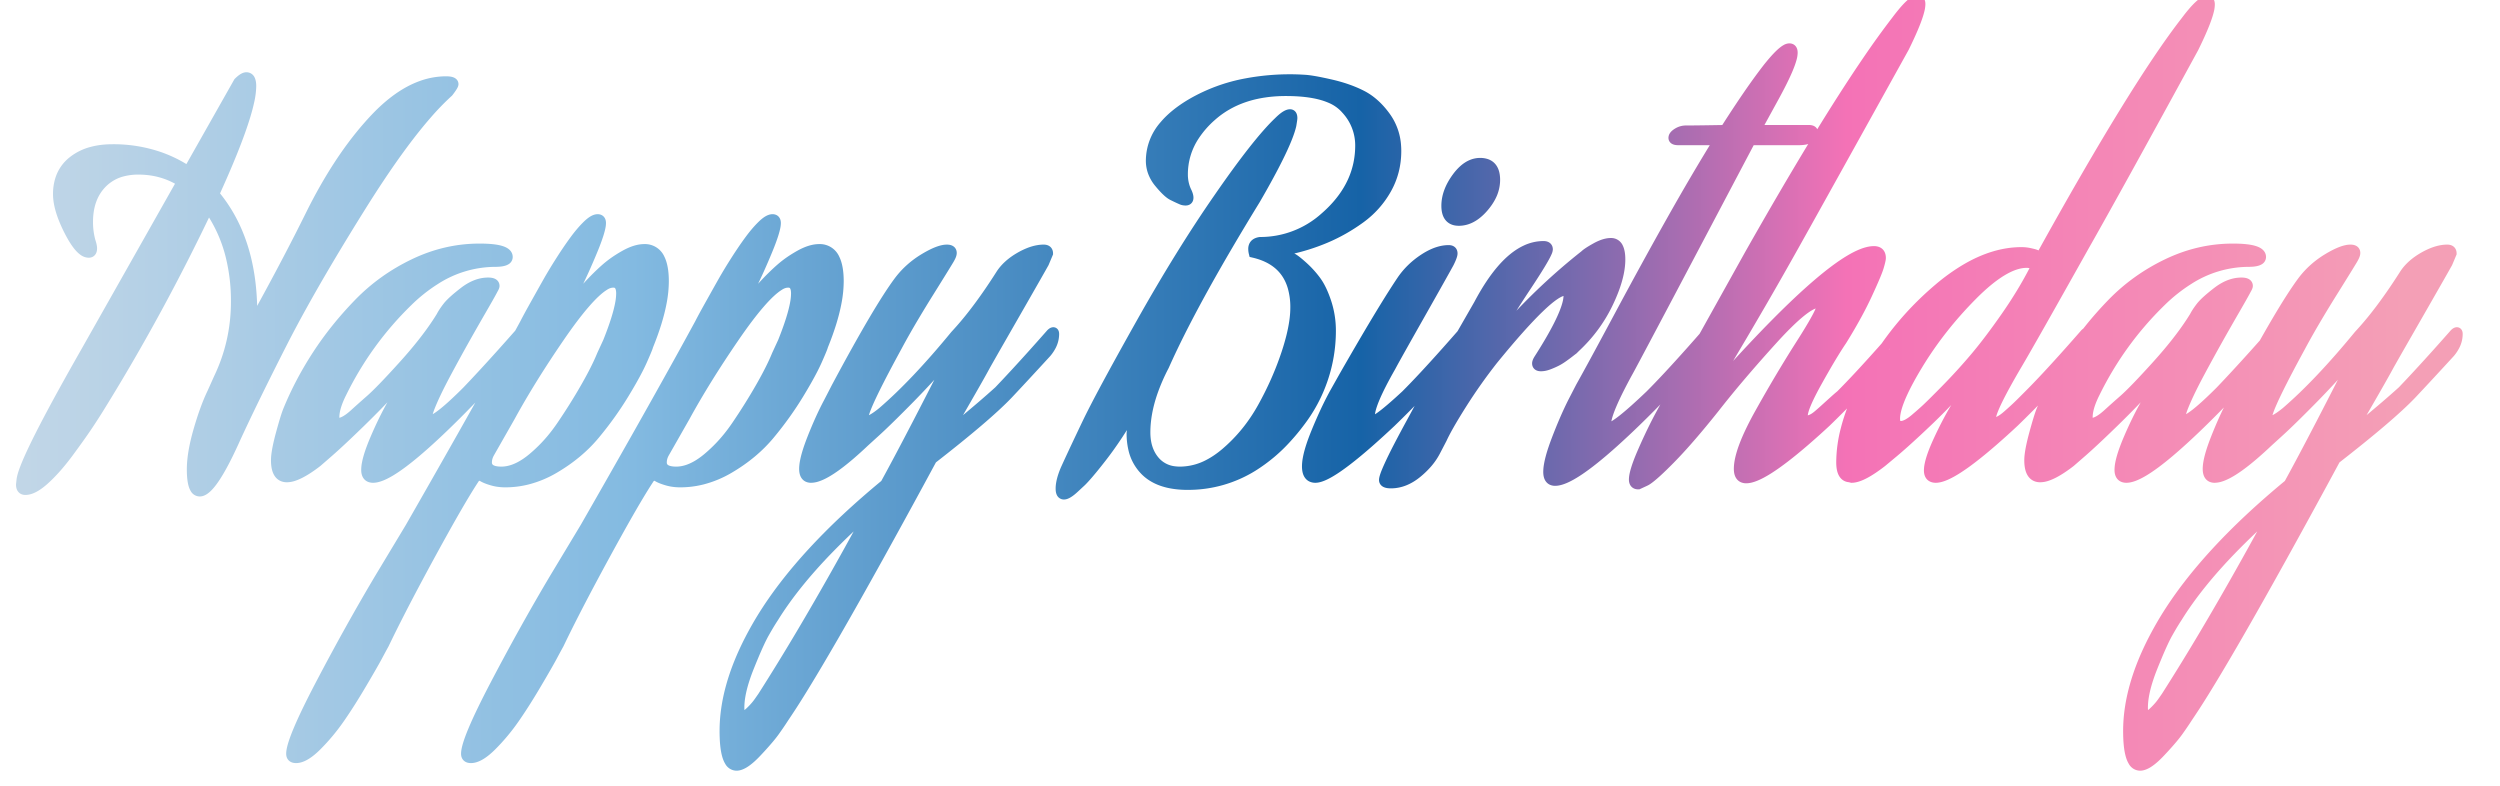 <svg width="480.8" height="151.1" viewBox="0 0 485 155" xmlns="http://www.w3.org/2000/svg">
    <defs>
        <linearGradient id="gradient">
            <stop offset="0%" stop-color="#c1d6e7" />
            <stop offset="25%" stop-color="#83bae1" />
            <stop offset="55%" stop-color="#1663a7" />
            <stop offset="75%" stop-color="#f472b6" />
            <stop offset="98%" stop-color="#f49fb6" />
        </linearGradient>
    </defs>
    <g id="svgGroup" stroke-linecap="round" fill-rule="evenodd" font-size="12pt" stroke-width="0.5mm"
        fill="none">
        <path
            fill="url(#gradient)" stroke="url(#gradient)"
            d="M 219.1 85.5 L 219.3 83.3 Q 219.3 82.5 218.9 82.5 L 218.3 82.9 A 77.324 77.324 0 0 1 214.667 88.425 A 67.058 67.058 0 0 1 213.3 90.25 Q 211.247 92.896 209.942 94.325 A 20.635 20.635 0 0 1 209.3 95 L 207.9 96.3 A 11.931 11.931 0 0 1 207.321 96.807 Q 206.451 97.516 205.922 97.591 A 0.86 0.86 0 0 1 205.8 97.6 A 0.579 0.579 0 0 1 205.246 97.246 Q 205.117 96.984 205.102 96.526 A 3.791 3.791 0 0 1 205.1 96.4 Q 205.1 95.313 205.562 93.902 A 16.079 16.079 0 0 1 206.1 92.5 Q 207.248 89.974 209.071 86.128 A 954.72 954.72 0 0 1 210.25 83.65 A 119.917 119.917 0 0 1 211.844 80.457 Q 214.825 74.673 220.85 63.95 Q 228.8 49.8 236.3 39 Q 243.9 28 248.1 24 A 12.38 12.38 0 0 1 248.723 23.416 Q 249.775 22.5 250.4 22.5 Q 250.877 22.5 250.899 23.229 A 2.391 2.391 0 0 1 250.9 23.3 Q 250.9 23.471 250.754 24.372 A 74.454 74.454 0 0 1 250.7 24.7 Q 249.918 28.174 245.14 36.7 A 217.072 217.072 0 0 1 243.6 39.4 Q 232.099 58.135 226.448 70.333 A 131.134 131.134 0 0 0 225.6 72.2 A 38.338 38.338 0 0 0 223.345 77.37 Q 221.9 81.55 221.9 85.3 Q 221.9 88.7 223.7 90.85 A 5.883 5.883 0 0 0 227.595 92.931 A 8.502 8.502 0 0 0 228.7 93 A 12.12 12.12 0 0 0 234.352 91.555 Q 236.015 90.689 237.644 89.306 A 19.62 19.62 0 0 0 237.65 89.3 Q 242 85.6 244.9 80.4 Q 247.8 75.2 249.6 69.8 A 46.066 46.066 0 0 0 250.549 66.591 Q 250.975 64.918 251.187 63.445 A 19.274 19.274 0 0 0 251.4 60.7 A 14.432 14.432 0 0 0 250.855 56.576 Q 249.286 51.31 243.2 49.9 Q 243.1 49.5 243.1 49.1 A 1.501 1.501 0 0 1 243.211 48.504 Q 243.477 47.883 244.382 47.719 A 3.181 3.181 0 0 1 244.5 47.7 A 18.987 18.987 0 0 0 257.252 42.814 A 24.96 24.96 0 0 0 258.2 41.95 Q 264.2 36.2 264.2 28.7 A 10.391 10.391 0 0 0 261.43 21.608 A 13.559 13.559 0 0 0 261.1 21.25 A 8.377 8.377 0 0 0 258.265 19.367 Q 255.62 18.244 251.471 18.044 A 38.867 38.867 0 0 0 249.6 18 Q 240.5 18 234.9 23 A 19.016 19.016 0 0 0 231.598 26.775 A 13.698 13.698 0 0 0 229.3 34.4 A 8.071 8.071 0 0 0 229.601 36.633 A 7.224 7.224 0 0 0 230 37.7 Q 230.4 38.5 230.4 39 A 0.864 0.864 0 0 1 230.37 39.238 Q 230.266 39.6 229.8 39.6 A 2.154 2.154 0 0 1 229.269 39.537 A 1.826 1.826 0 0 1 228.9 39.4 A 22.682 22.682 0 0 1 228.333 39.147 Q 228.079 39.03 227.796 38.893 A 47.899 47.899 0 0 1 227.2 38.6 A 3.66 3.66 0 0 1 226.623 38.229 Q 226.044 37.785 225.307 36.977 A 23.62 23.62 0 0 1 224.55 36.1 A 7.337 7.337 0 0 1 223.293 33.949 A 6.499 6.499 0 0 1 222.9 31.7 A 10.603 10.603 0 0 1 225.571 24.73 Q 227.551 22.373 231 20.35 A 33.652 33.652 0 0 1 241.778 16.392 A 46.827 46.827 0 0 1 250.6 15.6 Q 251.631 15.6 252.921 15.674 A 59.479 59.479 0 0 1 253.35 15.7 Q 254.519 15.776 256.795 16.249 A 83.408 83.408 0 0 1 258.4 16.6 Q 261.9 17.4 264.55 18.75 Q 267.2 20.1 269.3 23 A 11.056 11.056 0 0 1 271.367 28.841 A 13.828 13.828 0 0 1 271.4 29.8 Q 271.4 33.9 269.45 37.35 Q 267.5 40.8 264.25 43.15 Q 261 45.5 257.45 47 Q 253.9 48.5 250.1 49.3 Q 249.4 49.6 249.4 49.9 A 0.2 0.2 0 0 0 249.442 50.013 Q 249.559 50.18 250 50.4 A 4.449 4.449 0 0 0 250.205 50.528 Q 250.393 50.639 250.651 50.773 A 17.174 17.174 0 0 0 250.9 50.9 Q 251.5 51.2 252.95 52.5 Q 254.4 53.8 255.55 55.35 A 10.553 10.553 0 0 1 256.377 56.674 Q 256.749 57.371 257.089 58.21 A 23.242 23.242 0 0 1 257.6 59.6 A 17.9 17.9 0 0 1 258.5 65.277 A 20.184 20.184 0 0 1 258.5 65.3 A 29.62 29.62 0 0 1 252.3 83.4 A 39.214 39.214 0 0 1 249.95 86.25 A 31.573 31.573 0 0 1 243.016 92.1 A 24.166 24.166 0 0 1 230.2 95.7 A 17.855 17.855 0 0 1 227.044 95.44 Q 223.83 94.862 221.9 93 A 8.867 8.867 0 0 1 219.416 88.488 A 13.337 13.337 0 0 1 219.1 85.5 Z M 37.7 77.5 L 39 74.6 Q 42.4 67.5 42.4 59.5 A 36.662 36.662 0 0 0 41.366 50.594 A 28.196 28.196 0 0 0 37 41 Q 27.3 61.4 15.8 80 Q 14.7 81.8 13.3 83.9 Q 12.048 85.779 9.995 88.577 A 253.471 253.471 0 0 1 9.5 89.25 A 46.018 46.018 0 0 1 7.419 91.874 Q 6.342 93.129 5.286 94.144 A 25.905 25.905 0 0 1 4.8 94.6 A 14.146 14.146 0 0 1 3.694 95.519 Q 2.1 96.7 0.9 96.7 A 1.04 1.04 0 0 1 0.508 96.632 Q 0 96.426 0 95.6 L 0.1 94.7 Q 0.44 91.466 9.331 75.478 A 648.189 648.189 0 0 1 12.7 69.5 L 31.7 35.9 Q 27.9 33.5 23.2 33.5 A 12.203 12.203 0 0 0 20.146 33.862 A 8.61 8.61 0 0 0 15.95 36.3 Q 13.3 39.1 13.3 43.8 A 14.359 14.359 0 0 0 13.656 47.032 A 13.148 13.148 0 0 0 13.8 47.6 A 9.145 9.145 0 0 1 13.945 48.075 Q 14.067 48.519 14.093 48.836 A 2 2 0 0 1 14.1 49 Q 14.1 49.9 13.4 49.9 A 1.844 1.844 0 0 1 12.375 49.541 Q 11.227 48.767 9.885 46.326 A 27.526 27.526 0 0 1 9.5 45.6 A 27.554 27.554 0 0 1 8.34 43.04 Q 7.309 40.385 7.3 38.334 A 8.218 8.218 0 0 1 7.3 38.3 A 9.566 9.566 0 0 1 7.715 35.41 A 7.464 7.464 0 0 1 10.25 31.75 A 10.243 10.243 0 0 1 14.06 29.883 Q 15.88 29.4 18.1 29.4 A 27.896 27.896 0 0 1 27.405 30.916 A 25.291 25.291 0 0 1 33 33.7 L 42.9 16.2 A 7.429 7.429 0 0 1 43.318 15.811 Q 44.009 15.219 44.471 15.201 A 0.738 0.738 0 0 1 44.5 15.2 A 0.823 0.823 0 0 1 45.287 15.722 Q 45.468 16.103 45.495 16.761 A 5.835 5.835 0 0 1 45.5 17 A 14.516 14.516 0 0 1 45.125 19.951 Q 44.062 24.919 39.978 34.313 A 243.031 243.031 0 0 1 38.2 38.3 Q 45.516 46.982 45.696 61.089 A 56.035 56.035 0 0 1 45.7 61.8 A 5.419 5.419 0 0 0 45.775 62.127 Q 45.9 62.598 46.058 62.739 A 0.211 0.211 0 0 0 46.2 62.8 Q 46.5 62.8 46.8 62 Q 52.8 51.1 57.1 42.4 Q 62.286 31.938 68.392 24.955 A 55.564 55.564 0 0 1 69.85 23.35 Q 74.395 18.544 79.004 16.88 A 14.336 14.336 0 0 1 83.9 16 Q 85.4 16 85.4 16.6 Q 85.4 16.9 84.4 18.2 A 51.841 51.841 0 0 0 80.132 22.6 Q 75.745 27.632 70.524 35.51 A 232.689 232.689 0 0 0 67.25 40.6 Q 60.448 51.469 55.609 60.189 A 240.832 240.832 0 0 0 51.55 67.8 Q 46.406 77.908 43.143 84.896 A 285.148 285.148 0 0 0 42.4 86.5 A 93.29 93.29 0 0 1 40.785 89.935 Q 37.504 96.528 35.57 96.969 A 1.214 1.214 0 0 1 35.3 97 A 1.109 1.109 0 0 1 34.333 96.394 Q 33.7 95.367 33.7 92.6 Q 33.7 89.4 35 84.9 Q 36.3 80.4 37.7 77.5 Z M 179.3 78.8 L 183.5 70.6 A 0.666 0.666 0 0 0 183.492 70.494 Q 183.462 70.309 183.315 70.301 A 0.253 0.253 0 0 0 183.3 70.3 A 0.36 0.36 0 0 0 183.165 70.329 Q 183.05 70.376 182.909 70.498 A 2.098 2.098 0 0 0 182.8 70.6 Q 179.1 74.9 175 79.05 Q 171.861 82.228 169.836 84.145 A 77.626 77.626 0 0 1 168.7 85.2 L 166.5 87.2 A 78.019 78.019 0 0 1 163.635 89.792 Q 159.504 93.329 157.093 94.091 A 4.003 4.003 0 0 1 155.9 94.3 A 1.531 1.531 0 0 1 155.271 94.181 Q 154.618 93.889 154.518 92.886 A 3.896 3.896 0 0 1 154.5 92.5 A 7.494 7.494 0 0 1 154.62 91.253 Q 154.848 89.914 155.515 88.015 A 43.079 43.079 0 0 1 156.1 86.45 Q 157.7 82.4 159.3 79.4 L 160.9 76.3 Q 169.3 60.6 173.3 55.3 Q 175.3 52.7 178.2 50.95 A 22.016 22.016 0 0 1 179.569 50.185 Q 180.926 49.493 181.922 49.287 A 3.868 3.868 0 0 1 182.7 49.2 A 2.115 2.115 0 0 1 183.052 49.227 Q 183.678 49.333 183.699 49.862 A 0.941 0.941 0 0 1 183.7 49.9 A 1.128 1.128 0 0 1 183.665 50.164 Q 183.581 50.508 183.3 51 A 4.114 4.114 0 0 1 183.192 51.192 Q 182.696 52.039 180.126 56.165 A 2144.781 2144.781 0 0 1 179.2 57.65 A 261.923 261.923 0 0 0 176.486 62.092 Q 175.443 63.84 174.546 65.417 A 126.985 126.985 0 0 0 172.9 68.4 Q 167.455 78.383 166.502 81.355 A 3.448 3.448 0 0 0 166.3 82.3 Q 166.3 83 166.9 83 Q 167.685 83 169.459 81.63 A 24.443 24.443 0 0 0 170 81.2 Q 176.5 75.6 184.3 66.1 A 60.95 60.95 0 0 0 187.86 61.901 Q 190.509 58.494 193.3 54.1 Q 194.6 52.1 197.15 50.65 A 13.644 13.644 0 0 1 198.85 49.825 Q 199.783 49.454 200.648 49.303 A 6.709 6.709 0 0 1 201.8 49.2 A 1.474 1.474 0 0 1 202.14 49.236 Q 202.7 49.369 202.7 50 L 201.9 51.9 Q 200.756 53.942 197.31 59.955 A 5124.45 5124.45 0 0 1 195.65 62.85 A 5897.528 5897.528 0 0 0 194.504 64.848 Q 190.725 71.438 190.2 72.4 Q 189.546 73.626 187.525 77.153 A 968.121 968.121 0 0 1 186.55 78.85 Q 183.925 83.409 182.7 85.55 A 737.019 737.019 0 0 0 182.5 85.9 Q 186.437 82.713 189.515 80.073 A 180.206 180.206 0 0 0 192.9 77.1 Q 195.925 73.938 199.659 69.783 A 529.518 529.518 0 0 0 203.2 65.8 A 1.997 1.997 0 0 1 203.335 65.676 Q 203.474 65.561 203.588 65.521 A 0.341 0.341 0 0 1 203.7 65.5 A 0.16 0.16 0 0 1 203.849 65.599 Q 203.889 65.676 203.897 65.815 A 1.347 1.347 0 0 1 203.9 65.9 A 5.089 5.089 0 0 1 203.314 68.236 A 7.379 7.379 0 0 1 202.4 69.6 Q 198 74.4 194.8 77.8 Q 190.6 82.2 179.8 90.6 L 177.2 95.4 A 1983.987 1983.987 0 0 1 169.33 109.745 Q 159.356 127.734 153.676 136.85 A 139.275 139.275 0 0 1 150.6 141.6 Q 150.119 142.356 149.448 143.325 A 94.37 94.37 0 0 1 148.8 144.25 Q 147.885 145.539 146.003 147.589 A 88.895 88.895 0 0 1 145.2 148.45 A 19.049 19.049 0 0 1 144.154 149.483 Q 142.469 151.012 141.329 151.095 A 1.775 1.775 0 0 1 141.2 151.1 A 1.629 1.629 0 0 1 139.788 150.214 Q 138.953 148.873 138.824 145.503 A 34.049 34.049 0 0 1 138.8 144.2 Q 138.8 135.718 143.848 125.992 A 67.631 67.631 0 0 1 146.1 122 Q 154 109.1 170.5 95.5 Q 173.027 90.906 176.843 83.558 A 1289.618 1289.618 0 0 0 179.3 78.8 Z M 456.2 78.8 L 460.4 70.6 A 0.666 0.666 0 0 0 460.392 70.494 Q 460.362 70.309 460.215 70.301 A 0.253 0.253 0 0 0 460.2 70.3 A 0.36 0.36 0 0 0 460.065 70.329 Q 459.95 70.376 459.809 70.498 A 2.098 2.098 0 0 0 459.7 70.6 Q 456 74.9 451.9 79.05 Q 448.761 82.228 446.736 84.145 A 77.626 77.626 0 0 1 445.6 85.2 L 443.4 87.2 A 78.019 78.019 0 0 1 440.535 89.792 Q 436.404 93.329 433.993 94.091 A 4.003 4.003 0 0 1 432.8 94.3 A 1.531 1.531 0 0 1 432.171 94.181 Q 431.518 93.889 431.418 92.886 A 3.896 3.896 0 0 1 431.4 92.5 A 7.494 7.494 0 0 1 431.52 91.253 Q 431.748 89.914 432.415 88.015 A 43.079 43.079 0 0 1 433 86.45 Q 434.6 82.4 436.2 79.4 L 437.8 76.3 Q 446.2 60.6 450.2 55.3 Q 452.2 52.7 455.1 50.95 A 22.016 22.016 0 0 1 456.469 50.185 Q 457.826 49.493 458.822 49.287 A 3.868 3.868 0 0 1 459.6 49.2 A 2.115 2.115 0 0 1 459.952 49.227 Q 460.578 49.333 460.599 49.862 A 0.941 0.941 0 0 1 460.6 49.9 A 1.128 1.128 0 0 1 460.565 50.164 Q 460.481 50.508 460.2 51 A 4.114 4.114 0 0 1 460.092 51.192 Q 459.596 52.039 457.026 56.165 A 2144.781 2144.781 0 0 1 456.1 57.65 A 261.923 261.923 0 0 0 453.386 62.092 Q 452.343 63.84 451.446 65.417 A 126.985 126.985 0 0 0 449.8 68.4 Q 444.355 78.383 443.402 81.355 A 3.448 3.448 0 0 0 443.2 82.3 Q 443.2 83 443.8 83 Q 444.585 83 446.359 81.63 A 24.443 24.443 0 0 0 446.9 81.2 Q 453.4 75.6 461.2 66.1 A 60.95 60.95 0 0 0 464.76 61.901 Q 467.409 58.494 470.2 54.1 Q 471.5 52.1 474.05 50.65 A 13.644 13.644 0 0 1 475.75 49.825 Q 476.683 49.454 477.548 49.303 A 6.709 6.709 0 0 1 478.7 49.2 A 1.474 1.474 0 0 1 479.04 49.236 Q 479.6 49.369 479.6 50 L 478.8 51.9 Q 477.656 53.942 474.21 59.955 A 5124.45 5124.45 0 0 1 472.55 62.85 A 5897.528 5897.528 0 0 0 471.404 64.848 Q 467.625 71.438 467.1 72.4 Q 466.446 73.626 464.425 77.153 A 968.121 968.121 0 0 1 463.45 78.85 Q 460.825 83.409 459.6 85.55 A 737.019 737.019 0 0 0 459.4 85.9 Q 463.337 82.713 466.415 80.073 A 180.206 180.206 0 0 0 469.8 77.1 Q 472.825 73.938 476.559 69.783 A 529.518 529.518 0 0 0 480.1 65.8 A 1.997 1.997 0 0 1 480.235 65.676 Q 480.374 65.561 480.488 65.521 A 0.341 0.341 0 0 1 480.6 65.5 A 0.16 0.16 0 0 1 480.749 65.599 Q 480.789 65.676 480.797 65.815 A 1.347 1.347 0 0 1 480.8 65.9 A 5.089 5.089 0 0 1 480.214 68.236 A 7.379 7.379 0 0 1 479.3 69.6 Q 474.9 74.4 471.7 77.8 Q 467.5 82.2 456.7 90.6 L 454.1 95.4 A 1983.987 1983.987 0 0 1 446.23 109.745 Q 436.256 127.734 430.576 136.85 A 139.275 139.275 0 0 1 427.5 141.6 Q 427.019 142.356 426.348 143.325 A 94.37 94.37 0 0 1 425.7 144.25 Q 424.785 145.539 422.903 147.589 A 88.895 88.895 0 0 1 422.1 148.45 A 19.049 19.049 0 0 1 421.054 149.483 Q 419.369 151.012 418.229 151.095 A 1.775 1.775 0 0 1 418.1 151.1 A 1.629 1.629 0 0 1 416.688 150.214 Q 415.853 148.873 415.724 145.503 A 34.049 34.049 0 0 1 415.7 144.2 Q 415.7 135.718 420.748 125.992 A 67.631 67.631 0 0 1 423 122 Q 430.9 109.1 447.4 95.5 Q 449.927 90.906 453.743 83.558 A 1289.618 1289.618 0 0 0 456.2 78.8 Z M 320.4 95 L 319.1 95.6 A 1.156 1.156 0 0 1 318.728 95.545 Q 318.213 95.37 318.2 94.636 A 2.163 2.163 0 0 1 318.2 94.6 Q 318.2 93.118 319.746 89.488 A 57.84 57.84 0 0 1 320 88.9 Q 321.8 84.8 323.6 81.5 L 325.4 78.2 L 341 50.2 Q 354.872 25.698 364.31 11.882 A 166.106 166.106 0 0 1 370 4 A 40.475 40.475 0 0 1 371.062 2.641 Q 372.62 0.739 373.562 0.207 A 1.345 1.345 0 0 1 374.2 0 A 0.63 0.63 0 0 1 374.476 0.057 Q 374.8 0.213 374.8 0.8 A 5.223 5.223 0 0 1 374.647 1.929 Q 374.223 3.784 372.626 7.252 A 92.424 92.424 0 0 1 371.6 9.4 A 35788.164 35788.164 0 0 1 364.558 22.087 Q 356.798 36.062 352.27 44.179 A 3847.796 3847.796 0 0 1 349.8 48.6 Q 346.346 54.762 343.502 59.66 A 583.799 583.799 0 0 1 343.1 60.35 Q 340.337 65.093 339.059 67.249 A 250.568 250.568 0 0 1 338.85 67.6 A 526.542 526.542 0 0 0 337.962 69.098 Q 337.263 70.281 336.7 71.25 A 44.394 44.394 0 0 0 336.093 72.328 Q 335.616 73.204 335.3 73.9 A 1.89 1.89 0 0 0 335.2 74.491 A 1.801 1.801 0 0 0 335.2 74.5 Q 335.2 74.894 335.324 74.977 A 0.133 0.133 0 0 0 335.4 75 A 0.267 0.267 0 0 0 335.507 74.971 Q 335.731 74.869 336.2 74.4 Q 358.106 50.049 365.284 49.512 A 4.239 4.239 0 0 1 365.6 49.5 A 2.015 2.015 0 0 1 366.154 49.57 Q 366.775 49.748 366.94 50.382 A 2.063 2.063 0 0 1 367 50.9 Q 367 51.3 366.6 52.65 A 11.375 11.375 0 0 1 366.353 53.372 Q 365.784 54.897 364.3 58.1 A 69.303 69.303 0 0 1 362.408 61.86 Q 361.385 63.756 360.148 65.812 A 120.613 120.613 0 0 1 359.3 67.2 Q 357.845 69.344 355.804 72.895 A 204.962 204.962 0 0 0 354.5 75.2 Q 351.6 80.4 351.6 82 A 1.296 1.296 0 0 0 351.645 82.356 Q 351.759 82.756 352.167 82.862 A 1.326 1.326 0 0 0 352.5 82.9 Q 352.745 82.9 353.158 82.733 A 5.042 5.042 0 0 0 353.35 82.65 A 3.665 3.665 0 0 0 353.774 82.419 Q 353.988 82.286 354.221 82.108 A 8.626 8.626 0 0 0 354.6 81.8 A 67.501 67.501 0 0 0 355.26 81.227 Q 355.571 80.953 355.846 80.704 A 39.524 39.524 0 0 0 355.85 80.7 Q 356.4 80.2 357.45 79.25 Q 358.461 78.336 358.962 77.931 A 10.203 10.203 0 0 1 359 77.9 Q 362.216 74.685 367.014 69.3 A 469.371 469.371 0 0 0 370.1 65.8 A 1.997 1.997 0 0 1 370.235 65.676 Q 370.374 65.561 370.488 65.521 A 0.341 0.341 0 0 1 370.6 65.5 A 0.16 0.16 0 0 1 370.749 65.599 Q 370.789 65.676 370.797 65.815 A 1.347 1.347 0 0 1 370.8 65.9 A 5.089 5.089 0 0 1 370.214 68.236 A 7.379 7.379 0 0 1 369.3 69.6 Q 361.9 77.8 356.2 83.3 A 162.248 162.248 0 0 1 351.988 87.072 Q 343.488 94.4 340.4 94.4 A 1.669 1.669 0 0 1 339.735 94.278 Q 339.015 93.967 338.916 92.87 A 4.12 4.12 0 0 1 338.9 92.5 Q 338.9 89.768 341.262 84.875 A 63.813 63.813 0 0 1 343 81.55 A 285.647 285.647 0 0 1 348.614 71.917 A 241.568 241.568 0 0 1 351.15 67.85 A 161.833 161.833 0 0 0 352.099 66.345 Q 355.2 61.363 355.2 60.4 A 0.864 0.864 0 0 0 355.17 60.163 Q 355.066 59.8 354.6 59.8 Q 352.23 59.8 345.669 67.014 A 110.181 110.181 0 0 0 345.5 67.2 Q 340.109 73.155 336.077 78.138 A 167.787 167.787 0 0 0 334.2 80.5 Q 330.773 84.8 327.956 87.927 A 84.328 84.328 0 0 1 325.35 90.7 Q 322.392 93.698 321.02 94.642 A 3.594 3.594 0 0 1 320.4 95 Z M 382.2 79.5 L 384.1 76.3 A 2.635 2.635 0 0 0 384.293 76.027 Q 384.5 75.688 384.5 75.4 Q 384.5 75.2 384.3 75.2 A 0.667 0.667 0 0 0 384.051 75.256 Q 383.718 75.391 383.243 75.858 A 6.706 6.706 0 0 0 383.2 75.9 A 93.848 93.848 0 0 1 379.201 80.246 A 117.376 117.376 0 0 1 376.1 83.3 A 260.659 260.659 0 0 1 374.194 85.094 Q 371.475 87.625 369.6 89.2 L 367.2 91.2 Q 363.393 94.151 361.398 94.293 A 2.778 2.778 0 0 1 361.2 94.3 L 360.8 94.2 Q 359.151 94.103 359.102 91.372 A 9.47 9.47 0 0 1 359.1 91.2 A 26.307 26.307 0 0 1 359.983 84.67 Q 360.749 81.683 362.18 78.429 A 58.458 58.458 0 0 1 364.45 73.85 Q 369.8 64.1 378.3 56.9 A 39.041 39.041 0 0 1 383.684 53.026 Q 389.33 49.7 394.7 49.7 A 7.578 7.578 0 0 1 395.707 49.765 A 6.429 6.429 0 0 1 396.2 49.85 Q 396.9 50 397.25 50.1 Q 397.6 50.2 397.9 50.4 L 398.2 50.5 A 0.36 0.36 0 0 0 398.335 50.471 Q 398.45 50.424 398.591 50.302 A 2.098 2.098 0 0 0 398.7 50.2 Q 417.125 16.936 427.019 4.204 A 87.851 87.851 0 0 1 427.1 4.1 Q 430.1 0.1 431.4 0.1 Q 431.877 0.1 431.899 0.829 A 2.391 2.391 0 0 1 431.9 0.9 A 5.223 5.223 0 0 1 431.747 2.029 Q 431.323 3.884 429.726 7.352 A 92.424 92.424 0 0 1 428.7 9.5 Q 413.3 37.7 407.1 48.6 Q 396.717 67.121 393.946 71.817 A 92.322 92.322 0 0 1 393.6 72.4 Q 388.88 80.492 388.707 82.459 A 1.612 1.612 0 0 0 388.7 82.6 Q 388.7 83.3 389.3 83.3 A 1.757 1.757 0 0 0 389.731 83.242 Q 389.929 83.192 390.145 83.099 A 3.968 3.968 0 0 0 390.45 82.95 A 5.746 5.746 0 0 0 390.959 82.638 Q 391.228 82.455 391.518 82.221 A 12.171 12.171 0 0 0 391.9 81.9 Q 392.7 81.2 393.35 80.6 A 38.928 38.928 0 0 0 393.873 80.108 Q 394.105 79.885 394.362 79.633 A 79.086 79.086 0 0 0 394.9 79.1 L 396.1 77.9 Q 399.316 74.685 404.114 69.3 A 469.371 469.371 0 0 0 407.2 65.8 A 1.997 1.997 0 0 1 407.335 65.676 Q 407.474 65.561 407.588 65.521 A 0.341 0.341 0 0 1 407.7 65.5 A 0.16 0.16 0 0 1 407.849 65.599 Q 407.889 65.676 407.897 65.815 A 1.347 1.347 0 0 1 407.9 65.9 A 5.089 5.089 0 0 1 407.314 68.236 A 7.379 7.379 0 0 1 406.4 69.6 Q 399 77.8 393.3 83.3 A 161.467 161.467 0 0 1 389.16 87.038 Q 380.916 94.205 377.88 94.299 A 2.578 2.578 0 0 1 377.8 94.3 A 1.869 1.869 0 0 1 377.229 94.221 Q 376.621 94.025 376.459 93.353 A 2.365 2.365 0 0 1 376.4 92.8 A 5.788 5.788 0 0 1 376.519 91.713 Q 376.859 89.959 378.172 87.078 A 49.521 49.521 0 0 1 378.3 86.8 Q 380.2 82.7 382.2 79.5 Z M 73.4 79.4 L 75.2 76.3 A 10.404 10.404 0 0 0 75.336 76.055 Q 75.6 75.563 75.6 75.4 Q 75.6 75.2 75.4 75.2 A 0.551 0.551 0 0 0 75.183 75.257 Q 74.855 75.403 74.286 75.928 A 13.474 13.474 0 0 0 73.9 76.3 Q 70.9 79.6 67.05 83.35 Q 64.102 86.221 62.005 88.125 A 89.2 89.2 0 0 1 60.8 89.2 L 58.5 91.2 A 29.691 29.691 0 0 1 56.771 92.442 Q 55.08 93.558 53.815 93.966 A 4.334 4.334 0 0 1 52.5 94.2 Q 50.38 94.2 50.303 91.042 A 9.951 9.951 0 0 1 50.3 90.8 A 9.157 9.157 0 0 1 50.371 89.736 Q 50.56 88.143 51.25 85.6 Q 52.072 82.571 52.557 81.265 A 10.068 10.068 0 0 1 52.7 80.9 Q 55 75.3 58.45 70 Q 61.9 64.7 66.6 59.85 Q 71.3 55 77.55 52 Q 83.8 49 90.5 49 Q 96.1 49 96.1 50.7 A 0.722 0.722 0 0 1 95.703 51.338 Q 95.161 51.666 93.876 51.697 A 11.465 11.465 0 0 1 93.6 51.7 A 21.996 21.996 0 0 0 81.757 55.244 A 32.42 32.42 0 0 0 76.35 59.55 Q 68.3 67.4 63.3 77.6 A 18.616 18.616 0 0 0 62.577 79.223 Q 61.926 80.913 61.901 82.199 A 5.255 5.255 0 0 0 61.9 82.3 Q 61.9 83.4 62.6 83.4 Q 63.8 83.4 65.7 81.7 Q 66.9 80.6 68.95 78.8 Q 70.93 77.062 75.288 72.246 A 288.702 288.702 0 0 0 75.6 71.9 Q 79.535 67.537 82.08 63.687 A 45.449 45.449 0 0 0 82.9 62.4 A 7.743 7.743 0 0 1 83.228 61.815 Q 83.592 61.222 84.15 60.5 A 7.619 7.619 0 0 1 84.711 59.863 Q 85.341 59.214 86.357 58.379 A 42.52 42.52 0 0 1 87.4 57.55 Q 89.566 55.881 91.731 55.718 A 6.243 6.243 0 0 1 92.2 55.7 A 3.608 3.608 0 0 1 92.641 55.725 Q 93.5 55.831 93.5 56.4 A 0.454 0.454 0 0 1 93.482 56.515 Q 93.433 56.7 93.244 57.026 A 6.085 6.085 0 0 1 93.2 57.1 A 15.276 15.276 0 0 1 92.999 57.485 Q 92.453 58.5 90.95 61.1 Q 89.1 64.3 87.5 67.15 Q 85.9 70 84.1 73.35 Q 82.863 75.653 81.979 77.507 A 54.83 54.83 0 0 0 81.25 79.1 A 33.416 33.416 0 0 0 80.841 80.074 Q 80.308 81.405 80.218 82.062 A 1.777 1.777 0 0 0 80.2 82.3 A 1.052 1.052 0 0 0 80.221 82.523 Q 80.291 82.844 80.59 82.892 A 0.702 0.702 0 0 0 80.7 82.9 Q 82.112 82.9 87.337 77.758 A 117.411 117.411 0 0 0 88 77.1 Q 91.025 73.938 94.759 69.783 A 529.518 529.518 0 0 0 98.3 65.8 A 1.997 1.997 0 0 1 98.435 65.676 Q 98.574 65.561 98.688 65.521 A 0.341 0.341 0 0 1 98.8 65.5 A 0.16 0.16 0 0 1 98.949 65.599 Q 98.989 65.676 98.997 65.815 A 1.347 1.347 0 0 1 99 65.9 A 5.089 5.089 0 0 1 98.414 68.236 A 7.379 7.379 0 0 1 97.5 69.6 A 392.969 392.969 0 0 1 91.668 75.954 Q 85.623 82.387 80.974 86.633 A 117.624 117.624 0 0 1 80.9 86.7 A 95.759 95.759 0 0 1 77.97 89.283 Q 72.019 94.3 69.5 94.3 A 1.743 1.743 0 0 1 68.912 94.209 Q 68.143 93.934 68.102 92.826 A 3.444 3.444 0 0 1 68.1 92.7 A 6.932 6.932 0 0 1 68.231 91.449 Q 68.467 90.178 69.13 88.395 A 40.916 40.916 0 0 1 69.85 86.6 A 78.009 78.009 0 0 1 71.557 82.863 Q 72.472 80.999 73.4 79.4 Z M 419.3 79.4 L 421.1 76.3 A 10.404 10.404 0 0 0 421.236 76.055 Q 421.5 75.563 421.5 75.4 Q 421.5 75.2 421.3 75.2 A 0.551 0.551 0 0 0 421.083 75.257 Q 420.755 75.403 420.186 75.928 A 13.474 13.474 0 0 0 419.8 76.3 Q 416.8 79.6 412.95 83.35 Q 410.002 86.221 407.905 88.125 A 89.2 89.2 0 0 1 406.7 89.2 L 404.4 91.2 A 29.691 29.691 0 0 1 402.671 92.442 Q 400.98 93.558 399.715 93.966 A 4.334 4.334 0 0 1 398.4 94.2 Q 396.28 94.2 396.203 91.042 A 9.951 9.951 0 0 1 396.2 90.8 A 9.157 9.157 0 0 1 396.271 89.736 Q 396.46 88.143 397.15 85.6 Q 397.972 82.571 398.457 81.265 A 10.068 10.068 0 0 1 398.6 80.9 Q 400.9 75.3 404.35 70 Q 407.8 64.7 412.5 59.85 Q 417.2 55 423.45 52 Q 429.7 49 436.4 49 Q 442 49 442 50.7 A 0.722 0.722 0 0 1 441.603 51.338 Q 441.061 51.666 439.776 51.697 A 11.465 11.465 0 0 1 439.5 51.7 A 21.996 21.996 0 0 0 427.657 55.244 A 32.42 32.42 0 0 0 422.25 59.55 Q 414.2 67.4 409.2 77.6 A 18.616 18.616 0 0 0 408.477 79.223 Q 407.826 80.913 407.801 82.199 A 5.255 5.255 0 0 0 407.8 82.3 Q 407.8 83.4 408.5 83.4 Q 409.7 83.4 411.6 81.7 Q 412.8 80.6 414.85 78.8 Q 416.83 77.062 421.188 72.246 A 288.702 288.702 0 0 0 421.5 71.9 Q 425.435 67.537 427.98 63.687 A 45.449 45.449 0 0 0 428.8 62.4 A 7.743 7.743 0 0 1 429.128 61.815 Q 429.492 61.222 430.05 60.5 A 7.619 7.619 0 0 1 430.611 59.863 Q 431.241 59.214 432.257 58.379 A 42.52 42.52 0 0 1 433.3 57.55 Q 435.466 55.881 437.631 55.718 A 6.243 6.243 0 0 1 438.1 55.7 A 3.608 3.608 0 0 1 438.541 55.725 Q 439.4 55.831 439.4 56.4 A 0.454 0.454 0 0 1 439.382 56.515 Q 439.333 56.7 439.144 57.026 A 6.085 6.085 0 0 1 439.1 57.1 A 15.276 15.276 0 0 1 438.899 57.485 Q 438.353 58.5 436.85 61.1 Q 435 64.3 433.4 67.15 Q 431.8 70 430 73.35 Q 428.763 75.653 427.879 77.507 A 54.83 54.83 0 0 0 427.15 79.1 A 33.416 33.416 0 0 0 426.741 80.074 Q 426.208 81.405 426.118 82.062 A 1.777 1.777 0 0 0 426.1 82.3 A 1.052 1.052 0 0 0 426.121 82.523 Q 426.191 82.844 426.49 82.892 A 0.702 0.702 0 0 0 426.6 82.9 Q 428.012 82.9 433.237 77.758 A 117.411 117.411 0 0 0 433.9 77.1 Q 436.925 73.938 440.659 69.783 A 529.518 529.518 0 0 0 444.2 65.8 A 1.997 1.997 0 0 1 444.335 65.676 Q 444.474 65.561 444.588 65.521 A 0.341 0.341 0 0 1 444.7 65.5 A 0.16 0.16 0 0 1 444.849 65.599 Q 444.889 65.676 444.897 65.815 A 1.347 1.347 0 0 1 444.9 65.9 A 5.089 5.089 0 0 1 444.314 68.236 A 7.379 7.379 0 0 1 443.4 69.6 A 392.969 392.969 0 0 1 437.568 75.954 Q 431.523 82.387 426.874 86.633 A 117.624 117.624 0 0 1 426.8 86.7 A 95.759 95.759 0 0 1 423.87 89.283 Q 417.919 94.3 415.4 94.3 A 1.743 1.743 0 0 1 414.812 94.209 Q 414.043 93.934 414.002 92.826 A 3.444 3.444 0 0 1 414 92.7 A 6.932 6.932 0 0 1 414.131 91.449 Q 414.367 90.178 415.03 88.395 A 40.916 40.916 0 0 1 415.75 86.6 A 78.009 78.009 0 0 1 417.457 82.863 Q 418.372 80.999 419.3 79.4 Z M 109.6 56.6 L 107.9 59.9 A 0.963 0.963 0 0 0 107.819 60.125 A 0.817 0.817 0 0 0 107.8 60.3 A 0.666 0.666 0 0 0 107.808 60.406 Q 107.838 60.591 107.986 60.6 A 0.253 0.253 0 0 0 108 60.6 A 0.314 0.314 0 0 0 108.118 60.573 Q 108.287 60.503 108.544 60.255 A 4.17 4.17 0 0 0 108.6 60.2 A 5.806 5.806 0 0 1 108.842 59.833 Q 109.106 59.46 109.5 59 A 31.364 31.364 0 0 1 109.847 58.603 Q 110.364 58.021 111.293 57.01 A 346.2 346.2 0 0 1 111.9 56.35 Q 113.7 54.4 115.35 52.95 A 20.75 20.75 0 0 1 117.855 51.075 A 24.741 24.741 0 0 1 119.15 50.3 Q 121.3 49.1 123 49.1 A 3.24 3.24 0 0 1 126.099 51.014 Q 126.9 52.6 126.9 55.5 A 22.486 22.486 0 0 1 126.5 59.548 Q 125.786 63.431 123.8 68.3 A 0.378 0.378 0 0 1 123.782 68.388 Q 123.656 68.825 122.65 71.1 A 34.753 34.753 0 0 1 121.799 72.872 Q 120.719 74.981 119 77.8 Q 116.5 81.9 113.3 85.75 Q 110.1 89.6 105.35 92.4 A 20.457 20.457 0 0 1 99.927 94.664 A 17.744 17.744 0 0 1 95.6 95.2 A 9.849 9.849 0 0 1 93.888 95.057 A 8.344 8.344 0 0 1 93 94.85 A 15.032 15.032 0 0 1 92.34 94.642 Q 91.724 94.431 91.326 94.22 A 3.565 3.565 0 0 1 91.2 94.15 A 7.683 7.683 0 0 0 90.989 94.031 Q 90.658 93.852 90.486 93.812 A 0.385 0.385 0 0 0 90.4 93.8 L 89.7 94.2 Q 87.477 97.493 83.085 105.396 A 567.399 567.399 0 0 0 81.1 109 A 619.886 619.886 0 0 0 78.3 114.181 Q 74.589 121.131 72.055 126.364 A 209.264 209.264 0 0 0 71.7 127.1 Q 71.253 127.905 70.565 129.19 A 307.468 307.468 0 0 0 70.4 129.5 Q 69.742 130.734 68.07 133.591 A 473.585 473.585 0 0 1 67.3 134.9 A 131.943 131.943 0 0 1 65.199 138.348 Q 64.184 139.954 63.223 141.354 A 78.605 78.605 0 0 1 62.95 141.75 Q 60.9 144.7 58.45 147.15 A 15.631 15.631 0 0 1 57.307 148.193 Q 55.588 149.6 54.3 149.6 A 1.619 1.619 0 0 1 53.923 149.56 Q 53.418 149.439 53.322 148.949 A 1.301 1.301 0 0 1 53.3 148.7 Q 53.3 146.036 58.996 135.144 A 248.457 248.457 0 0 1 59.15 134.85 Q 65 123.7 70.9 113.8 L 76.8 104 Q 87.902 84.63 95.252 71.356 A 1116.627 1116.627 0 0 0 99.4 63.8 Q 99.553 63.494 99.823 62.983 A 103.395 103.395 0 0 1 100 62.65 A 53.65 53.65 0 0 1 100.213 62.255 Q 100.663 61.43 101.6 59.75 Q 102.8 57.6 103.9 55.65 Q 104.983 53.731 106.452 51.425 A 125.9 125.9 0 0 1 106.5 51.35 A 86.894 86.894 0 0 1 107.774 49.409 Q 108.569 48.235 109.3 47.25 Q 110.417 45.746 111.461 44.685 A 16.142 16.142 0 0 1 111.8 44.35 A 7.811 7.811 0 0 1 112.358 43.861 Q 112.93 43.408 113.395 43.266 A 1.382 1.382 0 0 1 113.8 43.2 Q 114.5 43.2 114.5 44 A 4.184 4.184 0 0 1 114.421 44.737 Q 114.187 46.016 113.256 48.392 A 60.848 60.848 0 0 1 112.85 49.4 Q 111.2 53.4 109.6 56.6 Z M 144.1 56.6 L 142.4 59.9 A 0.963 0.963 0 0 0 142.319 60.125 A 0.817 0.817 0 0 0 142.3 60.3 A 0.666 0.666 0 0 0 142.308 60.406 Q 142.338 60.591 142.486 60.6 A 0.253 0.253 0 0 0 142.5 60.6 A 0.314 0.314 0 0 0 142.618 60.573 Q 142.787 60.503 143.044 60.255 A 4.17 4.17 0 0 0 143.1 60.2 A 5.806 5.806 0 0 1 143.342 59.833 Q 143.606 59.46 144 59 A 31.364 31.364 0 0 1 144.347 58.603 Q 144.864 58.021 145.793 57.01 A 346.2 346.2 0 0 1 146.4 56.35 Q 148.2 54.4 149.85 52.95 A 20.75 20.75 0 0 1 152.355 51.075 A 24.741 24.741 0 0 1 153.65 50.3 Q 155.8 49.1 157.5 49.1 A 3.24 3.24 0 0 1 160.599 51.014 Q 161.4 52.6 161.4 55.5 A 22.486 22.486 0 0 1 161 59.548 Q 160.286 63.431 158.3 68.3 A 0.378 0.378 0 0 1 158.282 68.388 Q 158.156 68.825 157.15 71.1 A 34.753 34.753 0 0 1 156.299 72.872 Q 155.219 74.981 153.5 77.8 Q 151 81.9 147.8 85.75 Q 144.6 89.6 139.85 92.4 A 20.457 20.457 0 0 1 134.427 94.664 A 17.744 17.744 0 0 1 130.1 95.2 A 9.849 9.849 0 0 1 128.388 95.057 A 8.344 8.344 0 0 1 127.5 94.85 A 15.032 15.032 0 0 1 126.84 94.642 Q 126.224 94.431 125.826 94.22 A 3.565 3.565 0 0 1 125.7 94.15 A 7.683 7.683 0 0 0 125.489 94.031 Q 125.158 93.852 124.986 93.812 A 0.385 0.385 0 0 0 124.9 93.8 L 124.2 94.2 Q 121.977 97.493 117.585 105.396 A 567.399 567.399 0 0 0 115.6 109 A 619.886 619.886 0 0 0 112.8 114.181 Q 109.089 121.131 106.555 126.364 A 209.264 209.264 0 0 0 106.2 127.1 Q 105.753 127.905 105.065 129.19 A 307.468 307.468 0 0 0 104.9 129.5 Q 104.242 130.734 102.57 133.591 A 473.585 473.585 0 0 1 101.8 134.9 A 131.943 131.943 0 0 1 99.699 138.348 Q 98.684 139.954 97.723 141.354 A 78.605 78.605 0 0 1 97.45 141.75 Q 95.4 144.7 92.95 147.15 A 15.631 15.631 0 0 1 91.807 148.193 Q 90.088 149.6 88.8 149.6 A 1.619 1.619 0 0 1 88.423 149.56 Q 87.918 149.439 87.822 148.949 A 1.301 1.301 0 0 1 87.8 148.7 Q 87.8 146.036 93.496 135.144 A 248.457 248.457 0 0 1 93.65 134.85 Q 99.5 123.7 105.4 113.8 L 111.3 104 Q 122.402 84.63 129.752 71.356 A 1116.627 1116.627 0 0 0 133.9 63.8 Q 134.053 63.494 134.323 62.983 A 103.395 103.395 0 0 1 134.5 62.65 A 53.65 53.65 0 0 1 134.713 62.255 Q 135.163 61.43 136.1 59.75 Q 137.3 57.6 138.4 55.65 Q 139.483 53.731 140.952 51.425 A 125.9 125.9 0 0 1 141 51.35 A 86.894 86.894 0 0 1 142.274 49.409 Q 143.069 48.235 143.8 47.25 Q 144.917 45.746 145.961 44.685 A 16.142 16.142 0 0 1 146.3 44.35 A 7.811 7.811 0 0 1 146.858 43.861 Q 147.43 43.408 147.895 43.266 A 1.382 1.382 0 0 1 148.3 43.2 Q 149 43.2 149 44 A 4.184 4.184 0 0 1 148.921 44.737 Q 148.687 46.016 147.756 48.392 A 60.848 60.848 0 0 1 147.35 49.4 Q 145.7 53.4 144.1 56.6 Z M 306.1 79.4 L 307.7 76.3 Q 309.818 72.525 314.48 63.83 A 2537.259 2537.259 0 0 0 315.3 62.3 Q 320.6 52.4 325.55 43.6 Q 330.5 34.8 334.9 27.7 L 327 27.7 Q 326 27.7 326 27.2 A 0.73 0.73 0 0 1 326.12 26.813 Q 326.309 26.507 326.8 26.2 Q 327.6 25.7 328.5 25.7 A 160.805 160.805 0 0 0 329.8 25.694 Q 332.07 25.675 336.2 25.6 A 258.284 258.284 0 0 1 339.126 21.1 Q 342.145 16.567 344.523 13.499 A 76.262 76.262 0 0 1 344.6 13.4 A 41.139 41.139 0 0 1 345.696 12.075 Q 347.302 10.22 348.257 9.702 A 1.398 1.398 0 0 1 348.9 9.5 Q 349.6 9.5 349.6 10.4 A 4.667 4.667 0 0 1 349.418 11.549 Q 348.922 13.431 347.068 17.026 A 98.286 98.286 0 0 1 345.8 19.4 L 342.4 25.6 L 352.7 25.6 A 2.42 2.42 0 0 1 353.006 25.618 Q 353.327 25.659 353.475 25.797 A 0.396 0.396 0 0 1 353.6 26.1 A 1.316 1.316 0 0 1 352.763 27.357 Q 352.156 27.646 351.109 27.692 A 9.404 9.404 0 0 1 350.7 27.7 L 341.3 27.7 Q 321.147 65.912 317.663 72.386 A 72.684 72.684 0 0 1 317 73.6 A 111.448 111.448 0 0 0 315.573 76.298 Q 313.44 80.478 312.948 82.548 A 4.68 4.68 0 0 0 312.8 83.6 A 1.452 1.452 0 0 0 312.819 83.847 Q 312.898 84.3 313.3 84.3 Q 314.7 84.3 321.4 77.9 Q 324.616 74.685 329.414 69.3 A 469.371 469.371 0 0 0 332.5 65.8 A 1.997 1.997 0 0 1 332.635 65.676 Q 332.774 65.561 332.888 65.521 A 0.341 0.341 0 0 1 333 65.5 A 0.16 0.16 0 0 1 333.149 65.599 Q 333.189 65.676 333.197 65.815 A 1.347 1.347 0 0 1 333.2 65.9 A 5.089 5.089 0 0 1 332.614 68.236 A 7.379 7.379 0 0 1 331.7 69.6 Q 324.3 77.8 318.6 83.3 A 160.887 160.887 0 0 1 314.385 87.242 Q 305.91 94.863 302.731 94.9 A 2.656 2.656 0 0 1 302.7 94.9 A 1.531 1.531 0 0 1 302.071 94.781 Q 301.418 94.489 301.318 93.486 A 3.896 3.896 0 0 1 301.3 93.1 A 8.223 8.223 0 0 1 301.423 91.774 Q 301.656 90.369 302.327 88.387 A 45.444 45.444 0 0 1 302.9 86.8 Q 304.5 82.6 306.1 79.4 Z M 280.4 86.6 L 279.2 88.9 A 12.302 12.302 0 0 1 277.347 91.593 A 16.51 16.51 0 0 1 275.5 93.35 Q 273 95.4 270.3 95.4 A 4.204 4.204 0 0 1 269.833 95.377 Q 268.9 95.272 268.9 94.7 Q 268.9 94.211 269.464 92.86 A 28.571 28.571 0 0 1 269.75 92.2 Q 270.587 90.33 271.762 88.073 A 106.264 106.264 0 0 1 271.8 88 Q 273 85.7 274.2 83.5 A 695.493 695.493 0 0 0 274.775 82.444 Q 275.6 80.925 276.2 79.8 L 277.1 78.3 L 287.6 60 Q 292.069 51.575 296.86 49.322 A 8.245 8.245 0 0 1 300.4 48.5 Q 301.3 48.5 301.3 49.2 A 1.608 1.608 0 0 1 301.149 49.732 Q 300.489 51.322 296.95 56.65 A 239.682 239.682 0 0 0 295.447 58.939 Q 292.469 63.538 291.9 65 A 19.684 19.684 0 0 0 291.832 65.208 Q 291.718 65.562 291.702 65.672 A 0.209 0.209 0 0 0 291.7 65.7 Q 291.7 65.9 291.9 65.9 Q 292.1 65.9 292.6 65.4 A 121.244 121.244 0 0 1 307.437 51.146 A 111.804 111.804 0 0 1 308.5 50.3 Q 308.963 49.837 310.454 48.989 A 36.604 36.604 0 0 1 310.7 48.85 A 9.714 9.714 0 0 1 311.773 48.329 Q 312.333 48.101 312.841 47.994 A 4.183 4.183 0 0 1 313.7 47.9 A 1.567 1.567 0 0 1 315.196 48.859 Q 315.6 49.679 315.6 51.2 Q 315.6 53.781 314.367 57.08 A 33.007 33.007 0 0 1 313.2 59.8 Q 310.8 64.8 306.7 68.6 L 306.3 69 Q 305.9 69.3 305.45 69.65 Q 305 70 304.3 70.5 A 10.874 10.874 0 0 1 303.272 71.154 A 9.454 9.454 0 0 1 302.9 71.35 A 15.1 15.1 0 0 1 301.794 71.847 A 17.235 17.235 0 0 1 301.4 72 A 5.062 5.062 0 0 1 300.672 72.216 A 3.727 3.727 0 0 1 299.9 72.3 A 1.568 1.568 0 0 1 299.611 72.276 Q 299.1 72.179 299.1 71.7 Q 299.1 71.446 299.315 71.049 A 3.862 3.862 0 0 1 299.4 70.9 Q 304.328 63.215 305.14 59.577 A 5.94 5.94 0 0 0 305.3 58.3 Q 305.3 57.4 304.6 57.4 Q 301.6 57.4 290.5 71 Q 287.2 75.2 284.35 79.7 A 131.175 131.175 0 0 0 283.034 81.819 Q 281.686 84.041 280.884 85.607 A 25.572 25.572 0 0 0 280.4 86.6 Z M 259.1 77.6 L 260.9 74.4 A 745.83 745.83 0 0 1 264.469 68.219 Q 269.475 59.65 272.4 55.3 Q 274.1 52.8 276.75 51.05 Q 278.721 49.749 280.498 49.415 A 6.507 6.507 0 0 1 281.7 49.3 A 1.33 1.33 0 0 1 282.002 49.331 Q 282.414 49.428 282.485 49.822 A 1.002 1.002 0 0 1 282.5 50 Q 282.5 50.5 281.8 51.9 A 165.093 165.093 0 0 1 281.227 52.94 Q 279.719 55.656 275.9 62.4 Q 271.875 69.509 270.637 71.776 A 57.245 57.245 0 0 0 270.3 72.4 Q 266.2 79.6 266.2 82 Q 266.2 82.867 266.757 82.899 A 0.758 0.758 0 0 0 266.8 82.9 A 1.291 1.291 0 0 0 267.33 82.724 Q 268.552 82.096 271.75 79.224 A 130.52 130.52 0 0 0 273.2 77.9 Q 276.416 74.685 281.214 69.3 A 469.371 469.371 0 0 0 284.3 65.8 A 1.997 1.997 0 0 1 284.435 65.676 Q 284.574 65.561 284.688 65.521 A 0.341 0.341 0 0 1 284.8 65.5 A 0.16 0.16 0 0 1 284.949 65.599 Q 284.989 65.676 284.997 65.815 A 1.347 1.347 0 0 1 285 65.9 A 5.089 5.089 0 0 1 284.414 68.236 A 7.379 7.379 0 0 1 283.5 69.6 Q 276.1 77.8 270.4 83.3 A 177.579 177.579 0 0 1 266.308 87.038 Q 258.3 94.107 255.547 94.295 A 2.152 2.152 0 0 1 255.4 94.3 A 1.756 1.756 0 0 1 254.607 94.133 Q 253.872 93.766 253.732 92.592 A 5.041 5.041 0 0 1 253.7 92 A 8.55 8.55 0 0 1 253.842 90.54 Q 254.114 88.99 254.903 86.836 A 44.439 44.439 0 0 1 255.5 85.3 Q 257.18 81.192 258.861 78.043 A 55.036 55.036 0 0 1 259.1 77.6 Z M 145.6 138.4 L 146.3 137.4 A 449.36 449.36 0 0 0 153.964 124.931 Q 158.492 117.304 163.334 108.57 A 819.356 819.356 0 0 0 167.8 100.4 A 143.716 143.716 0 0 0 159.334 108.413 Q 152.572 115.394 148.6 121.8 A 32.707 32.707 0 0 0 148.015 122.714 Q 147.422 123.67 146.7 124.95 Q 145.871 126.42 144.587 129.482 A 141.675 141.675 0 0 0 143.7 131.65 A 35.998 35.998 0 0 0 142.698 134.468 Q 141.8 137.4 141.8 139.6 A 7.356 7.356 0 0 0 141.818 140.134 Q 141.903 141.3 142.4 141.3 A 0.819 0.819 0 0 0 142.696 141.235 Q 143.117 141.069 143.76 140.481 A 10.199 10.199 0 0 0 143.9 140.35 A 13.872 13.872 0 0 0 145.033 139.143 A 11.56 11.56 0 0 0 145.6 138.4 Z M 422.5 138.4 L 423.2 137.4 A 449.36 449.36 0 0 0 430.864 124.931 Q 435.392 117.304 440.234 108.57 A 819.356 819.356 0 0 0 444.7 100.4 A 143.716 143.716 0 0 0 436.234 108.413 Q 429.472 115.394 425.5 121.8 A 32.707 32.707 0 0 0 424.915 122.714 Q 424.322 123.67 423.6 124.95 Q 422.771 126.42 421.487 129.482 A 141.675 141.675 0 0 0 420.6 131.65 A 35.998 35.998 0 0 0 419.598 134.468 Q 418.7 137.4 418.7 139.6 A 7.356 7.356 0 0 0 418.718 140.134 Q 418.803 141.3 419.3 141.3 A 0.819 0.819 0 0 0 419.596 141.235 Q 420.017 141.069 420.66 140.481 A 10.199 10.199 0 0 0 420.8 140.35 A 13.872 13.872 0 0 0 421.933 139.143 A 11.56 11.56 0 0 0 422.5 138.4 Z M 96.6 82.2 L 92.5 89.4 Q 92 90.3 92 91.2 A 1.506 1.506 0 0 0 92.849 92.637 Q 93.542 93 94.8 93 Q 97.142 93 99.68 91.271 A 16.335 16.335 0 0 0 100.9 90.35 A 29.724 29.724 0 0 0 105.65 85.345 A 34.402 34.402 0 0 0 106.65 83.95 Q 109.2 80.2 111.35 76.45 A 79.602 79.602 0 0 0 112.787 73.838 Q 113.904 71.709 114.6 70 L 115.8 67.4 Q 117.727 62.583 118.226 59.688 A 10.674 10.674 0 0 0 118.4 57.9 A 4.356 4.356 0 0 0 118.343 57.16 Q 118.113 55.835 116.961 55.801 A 2.078 2.078 0 0 0 116.9 55.8 Q 116 55.8 115.1 56.4 Q 111.9 58.4 106.25 66.65 Q 100.6 74.9 96.6 82.2 Z M 131.1 82.2 L 127 89.4 Q 126.5 90.3 126.5 91.2 A 1.506 1.506 0 0 0 127.349 92.637 Q 128.042 93 129.3 93 Q 131.642 93 134.18 91.271 A 16.335 16.335 0 0 0 135.4 90.35 A 29.724 29.724 0 0 0 140.15 85.345 A 34.402 34.402 0 0 0 141.15 83.95 Q 143.7 80.2 145.85 76.45 A 79.602 79.602 0 0 0 147.287 73.838 Q 148.404 71.709 149.1 70 L 150.3 67.4 Q 152.227 62.583 152.726 59.688 A 10.674 10.674 0 0 0 152.9 57.9 A 4.356 4.356 0 0 0 152.843 57.16 Q 152.613 55.835 151.461 55.801 A 2.078 2.078 0 0 0 151.4 55.8 Q 150.5 55.8 149.6 56.4 Q 146.4 58.4 140.75 66.65 Q 135.1 74.9 131.1 82.2 Z M 397.4 52.6 L 397.3 52.3 Q 396.6 51.9 395.7 51.9 Q 391.4 51.9 385.05 58.3 Q 378.7 64.7 374.25 72.05 A 70.571 70.571 0 0 0 372.516 75.067 Q 370.038 79.659 369.821 82.142 A 5.26 5.26 0 0 0 369.8 82.6 A 2.614 2.614 0 0 0 369.845 83.111 Q 370.006 83.913 370.735 83.992 A 1.541 1.541 0 0 0 370.9 84 Q 372.1 84 374 82.3 Q 374.459 81.917 375.183 81.271 A 107.215 107.215 0 0 0 375.65 80.85 A 29.059 29.059 0 0 0 376.203 80.334 Q 377.356 79.233 379.7 76.85 Q 382.7 73.8 385.45 70.55 Q 388.2 67.3 391.55 62.5 Q 394.9 57.7 397.3 53 A 0.963 0.963 0 0 0 397.381 52.775 A 0.817 0.817 0 0 0 397.4 52.6 Z M 281.2 40.6 A 6.458 6.458 0 0 0 281.213 41.017 Q 281.38 43.6 283.7 43.6 A 5.051 5.051 0 0 0 285.254 43.355 Q 286.235 43.04 287.171 42.319 A 9.955 9.955 0 0 0 288.6 40.95 Q 289.498 39.915 290.046 38.857 A 7.231 7.231 0 0 0 290.9 35.5 A 7.358 7.358 0 0 0 290.897 35.294 Q 290.829 32.872 289.141 32.287 A 3.782 3.782 0 0 0 287.9 32.1 Q 286.103 32.1 284.513 33.573 A 9.759 9.759 0 0 0 283.3 34.95 Q 281.2 37.8 281.2 40.6 Z"
            vector-effect="non-scaling-stroke" />
    </g>
</svg>
